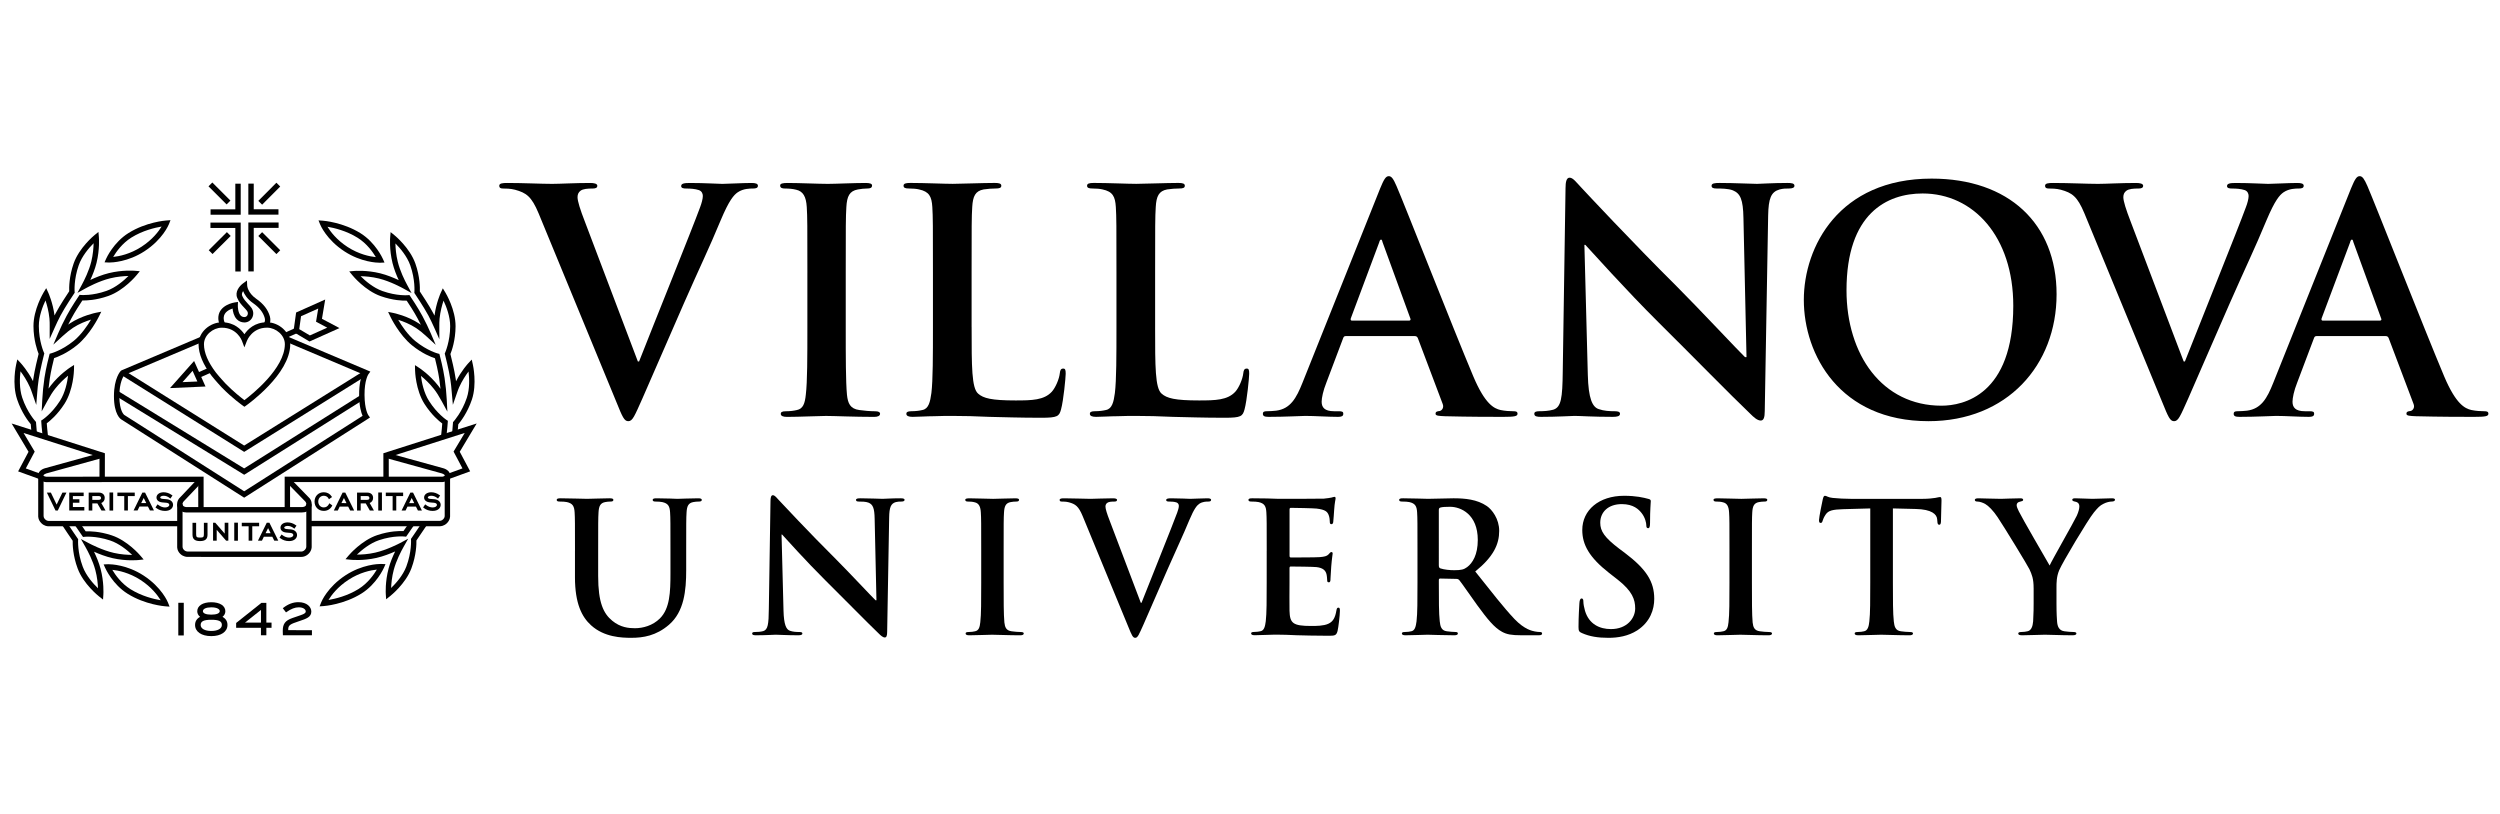 <?xml version="1.0" encoding="iso-8859-1"?>
<svg version="1.2" baseProfile="tiny" class="logocolor vu" xmlns="http://www.w3.org/2000/svg" xmlns:xlink="http://www.w3.org/1999/xlink" viewBox="0 0 215 70" xml:space="preserve">
<g>
	<path class="primarycolor" d="M46.317,18.341c-0.613-1.464-1.063-1.756-2.024-2.023c-0.398-0.105-0.824-0.105-1.038-0.105
		c-0.239,0-0.319-0.079-0.319-0.238c0-0.214,0.293-0.24,0.692-0.24c1.411,0,2.927,0.078,3.857,0.078
		c0.668,0,1.942-0.078,3.273-0.078c0.319,0,0.611,0.053,0.611,0.24c0,0.184-0.159,0.238-0.398,0.238
		c-0.425,0-0.824,0.028-1.039,0.186c-0.184,0.135-0.264,0.319-0.264,0.558c0,0.346,0.239,1.092,0.611,2.05l4.577,12.08h0.105
		c1.146-2.928,4.604-11.494,5.243-13.251c0.134-0.347,0.24-0.745,0.24-0.984c0-0.211-0.105-0.425-0.348-0.506
		c-0.318-0.104-0.717-0.132-1.064-0.132c-0.24,0-0.451-0.026-0.451-0.211c0-0.214,0.239-0.267,0.744-0.267
		c1.33,0,2.448,0.078,2.795,0.078c0.451,0,1.703-0.078,2.501-0.078c0.345,0,0.56,0.053,0.56,0.24c0,0.184-0.162,0.238-0.426,0.238
		c-0.267,0-0.826,0-1.305,0.32c-0.346,0.237-0.747,0.69-1.464,2.395c-1.036,2.5-1.756,3.938-3.193,7.21
		c-1.7,3.883-2.952,6.784-3.539,8.116c-0.69,1.542-0.849,1.968-1.223,1.968c-0.346,0-0.505-0.371-1.01-1.622L46.317,18.341z"/>
	<path class="primarycolor" d="M69.435,23.451c0-4.043,0-4.791-0.053-5.642c-0.054-0.906-0.32-1.357-0.905-1.491
		c-0.293-0.078-0.639-0.105-0.958-0.105c-0.267,0-0.426-0.054-0.426-0.264c0-0.161,0.213-0.214,0.639-0.214
		c1.011,0,2.688,0.078,3.459,0.078c0.664,0,2.234-0.078,3.247-0.078c0.344,0,0.559,0.053,0.559,0.214
		c0,0.21-0.158,0.264-0.427,0.264c-0.265,0-0.479,0.028-0.796,0.08c-0.72,0.133-0.934,0.585-0.987,1.517
		c-0.053,0.851-0.053,1.599-0.053,5.642v4.683c0,2.58,0,4.68,0.106,5.825c0.079,0.719,0.267,1.198,1.064,1.303
		c0.373,0.057,0.958,0.105,1.36,0.105c0.291,0,0.422,0.083,0.422,0.216c0,0.186-0.211,0.268-0.505,0.268
		c-1.756,0-3.431-0.082-4.15-0.082c-0.611,0-2.288,0.082-3.353,0.082c-0.345,0-0.532-0.082-0.532-0.268
		c0-0.132,0.106-0.216,0.427-0.216c0.397,0,0.717-0.048,0.957-0.105c0.532-0.105,0.692-0.558,0.771-1.329
		c0.133-1.119,0.133-3.22,0.133-5.799V23.451z"/>
	<path class="primarycolor" d="M83.56,28.133c0,3.404,0,5.241,0.56,5.72c0.45,0.399,1.144,0.585,3.22,0.585
		c1.408,0,2.447-0.026,3.111-0.744c0.318-0.348,0.641-1.094,0.693-1.599c0.026-0.239,0.081-0.398,0.292-0.398
		c0.185,0,0.213,0.132,0.213,0.453c0,0.292-0.186,2.289-0.4,3.06c-0.158,0.585-0.293,0.718-1.677,0.718
		c-1.914,0-3.298-0.053-4.496-0.078c-1.197-0.055-2.154-0.082-3.246-0.082c-0.292,0-0.877,0-1.515,0.027
		c-0.614,0-1.306,0.055-1.835,0.055c-0.347,0-0.535-0.082-0.535-0.268c0-0.132,0.108-0.216,0.425-0.216
		c0.402,0,0.72-0.048,0.959-0.105c0.532-0.105,0.665-0.69,0.771-1.462c0.133-1.116,0.133-3.219,0.133-5.666v-4.683
		c0-4.043,0-4.791-0.053-5.642c-0.054-0.906-0.268-1.331-1.144-1.517c-0.21-0.052-0.534-0.08-0.878-0.08
		c-0.293,0-0.453-0.054-0.453-0.238c0-0.187,0.186-0.24,0.585-0.24c1.251,0,2.927,0.078,3.646,0.078
		c0.636,0,2.581-0.078,3.616-0.078c0.375,0,0.561,0.053,0.561,0.24c0,0.184-0.161,0.238-0.478,0.238c-0.294,0-0.72,0.028-1.039,0.08
		c-0.719,0.133-0.931,0.585-0.984,1.517c-0.054,0.851-0.054,1.599-0.054,5.642V28.133z"/>
	<path class="primarycolor" d="M99.34,28.133c0,3.404,0,5.241,0.558,5.72c0.451,0.399,1.145,0.585,3.22,0.585
		c1.412,0,2.449-0.026,3.113-0.744c0.32-0.348,0.638-1.094,0.692-1.599c0.027-0.239,0.082-0.398,0.296-0.398
		c0.182,0,0.211,0.132,0.211,0.453c0,0.292-0.187,2.289-0.4,3.06c-0.161,0.585-0.291,0.718-1.679,0.718
		c-1.914,0-3.298-0.053-4.495-0.078c-1.196-0.055-2.156-0.082-3.244-0.082c-0.293,0-0.877,0-1.518,0.027
		c-0.613,0-1.304,0.055-1.836,0.055c-0.347,0-0.531-0.082-0.531-0.268c0-0.132,0.104-0.216,0.424-0.216
		c0.4,0,0.718-0.048,0.96-0.105c0.53-0.105,0.665-0.69,0.769-1.462c0.135-1.116,0.135-3.219,0.135-5.666v-4.683
		c0-4.043,0-4.791-0.053-5.642c-0.055-0.906-0.267-1.331-1.146-1.517c-0.212-0.052-0.531-0.08-0.877-0.08
		c-0.291,0-0.451-0.054-0.451-0.238c0-0.187,0.184-0.24,0.585-0.24c1.25,0,2.926,0.078,3.644,0.078c0.639,0,2.58-0.078,3.618-0.078
		c0.374,0,0.56,0.053,0.56,0.24c0,0.184-0.157,0.238-0.478,0.238c-0.295,0-0.719,0.028-1.04,0.08
		c-0.716,0.133-0.93,0.585-0.982,1.517c-0.054,0.851-0.054,1.599-0.054,5.642V28.133z"/>
	<path class="primarycolor" d="M115.739,28.903c-0.135,0-0.188,0.054-0.241,0.213l-1.436,3.805c-0.268,0.667-0.4,1.305-0.4,1.626
		c0,0.476,0.239,0.819,1.068,0.819h0.396c0.319,0,0.398,0.054,0.398,0.216c0,0.213-0.16,0.268-0.452,0.268
		c-0.852,0-1.996-0.082-2.819-0.082c-0.292,0-1.758,0.082-3.14,0.082c-0.346,0-0.507-0.055-0.507-0.268
		c0-0.162,0.106-0.216,0.319-0.216c0.24,0,0.612-0.022,0.826-0.048c1.224-0.163,1.729-1.066,2.261-2.398l6.678-16.708
		c0.319-0.771,0.479-1.063,0.745-1.063c0.24,0,0.4,0.239,0.665,0.852c0.641,1.461,4.896,12.319,6.601,16.362
		c1.01,2.395,1.782,2.767,2.341,2.898c0.397,0.083,0.799,0.105,1.117,0.105c0.213,0,0.347,0.032,0.347,0.216
		c0,0.213-0.239,0.268-1.225,0.268c-0.958,0-2.9,0-5.028-0.055c-0.479-0.027-0.798-0.027-0.798-0.213
		c0-0.162,0.106-0.216,0.374-0.238c0.184-0.055,0.37-0.294,0.238-0.614l-2.129-5.641c-0.054-0.132-0.134-0.186-0.269-0.186H115.739z
		 M121.168,27.574c0.132,0,0.157-0.082,0.132-0.16l-2.396-6.572c-0.027-0.108-0.054-0.239-0.132-0.239
		c-0.082,0-0.134,0.131-0.16,0.239l-2.447,6.546c-0.028,0.104,0,0.186,0.105,0.186H121.168z"/>
	<path class="primarycolor" d="M136.552,32.23c0.052,2.076,0.398,2.768,0.931,2.951c0.452,0.163,0.96,0.185,1.385,0.185
		c0.291,0,0.453,0.054,0.453,0.216c0,0.213-0.24,0.268-0.614,0.268c-1.729,0-2.793-0.082-3.298-0.082
		c-0.239,0-1.491,0.082-2.874,0.082c-0.347,0-0.585-0.029-0.585-0.268c0-0.162,0.159-0.216,0.425-0.216
		c0.348,0,0.826-0.022,1.201-0.131c0.688-0.212,0.794-0.983,0.821-3.298l0.239-15.752c0-0.531,0.08-0.904,0.346-0.904
		c0.293,0,0.532,0.345,0.985,0.823c0.322,0.347,4.363,4.684,8.247,8.541c1.813,1.812,5.402,5.643,5.856,6.068h0.13l-0.263-11.949
		c-0.028-1.621-0.268-2.125-0.907-2.393c-0.398-0.159-1.036-0.159-1.411-0.159c-0.315,0-0.424-0.079-0.424-0.238
		c0-0.214,0.292-0.24,0.691-0.24c1.384,0,2.661,0.078,3.22,0.078c0.293,0,1.304-0.078,2.608-0.078c0.345,0,0.609,0.025,0.609,0.24
		c0,0.16-0.157,0.238-0.478,0.238c-0.265,0-0.479,0-0.798,0.08c-0.743,0.212-0.957,0.772-0.986,2.259l-0.292,16.793
		c0,0.583-0.105,0.823-0.346,0.823c-0.29,0-0.611-0.292-0.902-0.585c-1.679-1.596-5.084-5.083-7.853-7.823
		c-2.896-2.875-5.852-6.198-6.331-6.703h-0.079L136.552,32.23z"/>
	<path class="primarycolor" d="M155.129,25.791c0-4.551,3.005-10.431,10.99-10.431c6.622,0,10.747,3.858,10.747,9.952
		s-4.258,10.909-11.015,10.909C158.215,36.221,155.129,30.5,155.129,25.791z M173.142,26.297c0-5.959-3.434-9.658-7.796-9.658
		c-3.061,0-6.546,1.702-6.546,8.328c0,5.533,3.061,9.923,8.168,9.923C168.831,34.89,173.142,33.986,173.142,26.297z"/>
	<path class="primarycolor" d="M179.256,18.341c-0.611-1.464-1.063-1.756-2.022-2.023c-0.399-0.105-0.826-0.105-1.039-0.105
		c-0.24,0-0.319-0.079-0.319-0.238c0-0.214,0.293-0.24,0.693-0.24c1.412,0,2.927,0.078,3.859,0.078c0.665,0,1.943-0.078,3.273-0.078
		c0.319,0,0.61,0.053,0.61,0.24c0,0.184-0.158,0.238-0.398,0.238c-0.426,0-0.825,0.028-1.037,0.186
		c-0.188,0.135-0.269,0.319-0.269,0.558c0,0.346,0.241,1.092,0.611,2.05l4.58,12.08h0.104c1.147-2.928,4.603-11.494,5.24-13.251
		c0.137-0.347,0.24-0.745,0.24-0.984c0-0.211-0.104-0.425-0.344-0.506c-0.32-0.104-0.717-0.132-1.065-0.132
		c-0.239,0-0.449-0.026-0.449-0.211c0-0.214,0.237-0.267,0.743-0.267c1.331,0,2.446,0.078,2.792,0.078
		c0.455,0,1.704-0.078,2.5-0.078c0.348,0,0.56,0.053,0.56,0.24c0,0.184-0.156,0.238-0.425,0.238c-0.268,0-0.825,0-1.302,0.32
		c-0.347,0.237-0.744,0.69-1.466,2.395c-1.035,2.5-1.753,3.938-3.192,7.21c-1.704,3.883-2.952,6.784-3.54,8.116
		c-0.692,1.542-0.852,1.968-1.223,1.968c-0.349,0-0.503-0.371-1.011-1.622L179.256,18.341z"/>
	<path class="primarycolor" d="M199.23,28.903c-0.135,0-0.188,0.054-0.242,0.213l-1.436,3.805c-0.267,0.667-0.396,1.305-0.396,1.626
		c0,0.476,0.238,0.819,1.061,0.819h0.4c0.318,0,0.4,0.054,0.4,0.216c0,0.213-0.163,0.268-0.452,0.268
		c-0.852,0-1.999-0.082-2.821-0.082c-0.296,0-1.757,0.082-3.139,0.082c-0.348,0-0.51-0.055-0.51-0.268
		c0-0.162,0.108-0.216,0.321-0.216c0.241,0,0.613-0.022,0.826-0.048c1.224-0.163,1.729-1.066,2.259-2.398l6.683-16.708
		c0.321-0.771,0.48-1.063,0.747-1.063c0.238,0,0.397,0.239,0.666,0.852c0.636,1.461,4.896,12.319,6.599,16.362
		c1.012,2.395,1.782,2.767,2.34,2.898c0.403,0.083,0.8,0.105,1.117,0.105c0.212,0,0.347,0.032,0.347,0.216
		c0,0.213-0.24,0.268-1.223,0.268c-0.957,0-2.902,0-5.029-0.055c-0.479-0.027-0.798-0.027-0.798-0.213
		c0-0.162,0.106-0.216,0.369-0.238c0.188-0.055,0.376-0.294,0.242-0.614l-2.132-5.641c-0.05-0.132-0.129-0.186-0.263-0.186H199.23z
		 M204.661,27.574c0.129,0,0.161-0.082,0.129-0.16l-2.393-6.572c-0.026-0.108-0.054-0.239-0.133-0.239
		c-0.08,0-0.133,0.131-0.155,0.239l-2.454,6.546c-0.028,0.104,0,0.186,0.105,0.186H204.661z"/>
	<path class="primarycolor" d="M49.449,47.373c0-2.37,0-2.807-0.031-3.305c-0.032-0.528-0.158-0.775-0.67-0.89
		c-0.124-0.03-0.39-0.044-0.608-0.044c-0.172,0-0.264-0.032-0.264-0.143c0-0.107,0.108-0.138,0.344-0.138
		c0.822,0,1.806,0.046,2.271,0.046c0.377,0,1.355-0.046,1.917-0.046c0.234,0,0.343,0.03,0.343,0.138c0,0.11-0.094,0.143-0.25,0.143
		c-0.172,0-0.265,0.014-0.452,0.044c-0.419,0.08-0.546,0.344-0.576,0.89c-0.031,0.498-0.031,0.935-0.031,3.305v2.18
		c0,2.261,0.452,3.211,1.214,3.833c0.701,0.577,1.418,0.641,1.949,0.641c0.684,0,1.526-0.222,2.148-0.843
		c0.857-0.856,0.906-2.261,0.906-3.864v-1.946c0-2.37,0-2.807-0.032-3.305c-0.032-0.528-0.157-0.775-0.671-0.89
		c-0.124-0.03-0.389-0.044-0.562-0.044c-0.171,0-0.264-0.032-0.264-0.143c0-0.107,0.11-0.138,0.328-0.138
		c0.794,0,1.775,0.046,1.792,0.046c0.185,0,1.167-0.046,1.776-0.046c0.216,0,0.328,0.03,0.328,0.138c0,0.11-0.095,0.143-0.281,0.143
		c-0.172,0-0.267,0.014-0.453,0.044c-0.421,0.08-0.546,0.344-0.576,0.89c-0.032,0.498-0.032,0.935-0.032,3.305v1.665
		c0,1.731-0.172,3.569-1.48,4.69c-1.104,0.951-2.228,1.123-3.241,1.123c-0.825,0-2.321-0.046-3.458-1.076
		c-0.793-0.716-1.386-1.872-1.386-4.13V47.373z"/>
	<path class="primarycolor" d="M67.382,52.513c0.031,1.216,0.234,1.619,0.545,1.731c0.266,0.095,0.561,0.108,0.811,0.108
		c0.171,0,0.266,0.03,0.266,0.125c0,0.126-0.142,0.157-0.361,0.157c-1.013,0-1.634-0.049-1.931-0.049
		c-0.141,0-0.871,0.049-1.684,0.049c-0.203,0-0.342-0.017-0.342-0.157c0-0.095,0.093-0.125,0.248-0.125
		c0.205,0,0.485-0.014,0.705-0.077c0.403-0.125,0.468-0.578,0.481-1.933l0.142-9.224c0-0.313,0.046-0.53,0.202-0.53
		c0.171,0,0.313,0.202,0.575,0.482c0.188,0.202,2.557,2.742,4.831,5.001c1.061,1.06,3.163,3.305,3.427,3.554h0.078l-0.155-6.997
		c-0.015-0.95-0.156-1.245-0.53-1.401c-0.233-0.093-0.608-0.093-0.825-0.093c-0.187,0-0.248-0.049-0.248-0.143
		c0-0.124,0.17-0.138,0.404-0.138c0.809,0,1.556,0.046,1.884,0.046c0.172,0,0.764-0.046,1.529-0.046c0.2,0,0.358,0.014,0.358,0.138
		c0,0.094-0.093,0.143-0.281,0.143c-0.156,0-0.281,0-0.467,0.044c-0.435,0.126-0.561,0.452-0.576,1.328l-0.172,9.832
		c0,0.341-0.063,0.484-0.202,0.484c-0.172,0-0.359-0.173-0.53-0.346c-0.982-0.936-2.975-2.978-4.598-4.582
		c-1.695-1.682-3.428-3.628-3.708-3.927h-0.045L67.382,52.513z"/>
	<path class="primarycolor" d="M84.384,47.373c0-2.37,0-2.807-0.033-3.305c-0.029-0.528-0.186-0.795-0.529-0.87
		c-0.171-0.05-0.375-0.063-0.562-0.063c-0.155,0-0.249-0.032-0.249-0.155c0-0.095,0.125-0.125,0.375-0.125
		c0.59,0,1.574,0.046,2.025,0.046c0.39,0,1.308-0.046,1.899-0.046c0.204,0,0.329,0.03,0.329,0.125c0,0.123-0.095,0.155-0.251,0.155
		c-0.154,0-0.279,0.014-0.468,0.044c-0.419,0.08-0.544,0.344-0.575,0.89c-0.032,0.498-0.032,0.935-0.032,3.305v2.74
		c0,1.513,0,2.744,0.063,3.413c0.047,0.42,0.155,0.703,0.623,0.764c0.219,0.032,0.563,0.063,0.793,0.063
		c0.173,0,0.252,0.047,0.252,0.125c0,0.108-0.125,0.157-0.296,0.157c-1.029,0-2.011-0.049-2.43-0.049
		c-0.358,0-1.342,0.049-1.964,0.049c-0.203,0-0.312-0.049-0.312-0.157c0-0.078,0.063-0.125,0.25-0.125
		c0.233,0,0.42-0.03,0.561-0.063c0.312-0.061,0.405-0.327,0.452-0.779c0.079-0.653,0.079-1.885,0.079-3.397V47.373z"/>
	<path class="primarycolor" d="M93.107,44.381c-0.358-0.858-0.623-1.029-1.184-1.183c-0.234-0.063-0.483-0.063-0.607-0.063
		c-0.139,0-0.187-0.049-0.187-0.143c0-0.124,0.172-0.138,0.404-0.138c0.827,0,1.715,0.046,2.26,0.046
		c0.39,0,1.136-0.046,1.916-0.046c0.188,0,0.357,0.03,0.357,0.138c0,0.11-0.092,0.143-0.233,0.143c-0.249,0-0.482,0.014-0.608,0.11
		c-0.108,0.077-0.155,0.186-0.155,0.325c0,0.202,0.14,0.638,0.358,1.198l2.682,7.075h0.06c0.671-1.713,2.697-6.73,3.071-7.763
		c0.076-0.201,0.139-0.432,0.139-0.574c0-0.123-0.063-0.248-0.202-0.296c-0.187-0.063-0.421-0.076-0.624-0.076
		c-0.14,0-0.264-0.016-0.264-0.123c0-0.127,0.14-0.157,0.435-0.157c0.778,0,1.434,0.046,1.635,0.046
		c0.266,0,0.996-0.046,1.466-0.046c0.203,0,0.327,0.03,0.327,0.138c0,0.11-0.096,0.143-0.25,0.143c-0.156,0-0.482,0-0.762,0.188
		c-0.203,0.14-0.437,0.402-0.858,1.4c-0.607,1.467-1.027,2.307-1.868,4.226c-0.996,2.271-1.73,3.971-2.071,4.749
		c-0.407,0.906-0.5,1.154-0.718,1.154c-0.202,0-0.296-0.217-0.594-0.952L93.107,44.381z"/>
	<path class="primarycolor" d="M108.938,47.373c0-2.37,0-2.807-0.031-3.305c-0.029-0.528-0.154-0.775-0.672-0.89
		c-0.122-0.03-0.387-0.044-0.605-0.044c-0.17,0-0.265-0.032-0.265-0.143c0-0.107,0.11-0.138,0.342-0.138
		c0.423,0,0.874,0.014,1.264,0.014c0.406,0.017,0.763,0.032,0.982,0.032c0.497,0,3.599,0,3.896-0.016
		c0.293-0.03,0.542-0.063,0.668-0.094c0.076-0.014,0.171-0.061,0.249-0.061s0.094,0.061,0.094,0.138
		c0,0.111-0.078,0.298-0.124,1.012c-0.017,0.158-0.048,0.843-0.079,1.029c-0.015,0.077-0.047,0.175-0.156,0.175
		s-0.14-0.081-0.14-0.222c0-0.11-0.017-0.374-0.094-0.56c-0.11-0.282-0.265-0.47-1.043-0.562c-0.266-0.031-1.9-0.063-2.213-0.063
		c-0.078,0-0.11,0.046-0.11,0.154v3.943c0,0.107,0.017,0.171,0.11,0.171c0.342,0,2.135,0,2.494-0.029
		c0.374-0.034,0.606-0.079,0.746-0.233c0.109-0.126,0.171-0.204,0.249-0.204c0.062,0,0.109,0.035,0.109,0.125
		c0,0.093-0.062,0.342-0.124,1.138c-0.017,0.311-0.063,0.936-0.063,1.041c0,0.127,0,0.299-0.141,0.299
		c-0.108,0-0.14-0.062-0.14-0.14c-0.014-0.159-0.014-0.358-0.062-0.562c-0.078-0.311-0.295-0.544-0.873-0.608
		c-0.294-0.03-1.839-0.049-2.213-0.049c-0.077,0-0.094,0.065-0.094,0.159v1.229c0,0.531-0.015,1.965,0,2.417
		c0.032,1.073,0.28,1.308,1.872,1.308c0.405,0,1.059,0,1.463-0.188c0.406-0.184,0.593-0.513,0.7-1.151
		c0.032-0.171,0.063-0.235,0.172-0.235c0.126,0,0.126,0.126,0.126,0.283c0,0.356-0.126,1.417-0.202,1.729
		c-0.11,0.404-0.25,0.404-0.843,0.404c-1.167,0-2.024-0.029-2.697-0.045c-0.669-0.031-1.15-0.049-1.618-0.049
		c-0.171,0-0.516,0-0.889,0.018c-0.356,0-0.764,0.031-1.074,0.031c-0.204,0-0.312-0.049-0.312-0.157
		c0-0.078,0.064-0.125,0.249-0.125c0.234,0,0.418-0.03,0.561-0.063c0.312-0.061,0.39-0.408,0.449-0.856
		c0.08-0.654,0.08-1.887,0.08-3.32V47.373z"/>
	<path class="primarycolor" d="M121.903,47.373c0-2.37,0-2.807-0.031-3.305c-0.03-0.528-0.157-0.775-0.673-0.89
		c-0.123-0.03-0.387-0.044-0.605-0.044c-0.173,0-0.267-0.032-0.267-0.143c0-0.107,0.11-0.138,0.345-0.138
		c0.825,0,1.809,0.046,2.135,0.046c0.528,0,1.712-0.046,2.195-0.046c0.982,0,2.025,0.092,2.868,0.668
		c0.435,0.297,1.061,1.092,1.061,2.136c0,1.15-0.484,2.213-2.06,3.491c1.388,1.743,2.464,3.131,3.382,4.096
		c0.872,0.905,1.512,1.011,1.744,1.061c0.173,0.033,0.313,0.047,0.439,0.047c0.124,0,0.185,0.047,0.185,0.125
		c0,0.126-0.109,0.157-0.294,0.157h-1.48c-0.874,0-1.266-0.079-1.667-0.296c-0.671-0.36-1.264-1.094-2.139-2.292
		c-0.622-0.857-1.338-1.916-1.54-2.151c-0.078-0.093-0.172-0.111-0.28-0.111l-1.357-0.029c-0.077,0-0.124,0.029-0.124,0.127v0.216
		c0,1.449,0,2.682,0.078,3.336c0.046,0.448,0.141,0.796,0.606,0.856c0.235,0.032,0.578,0.063,0.765,0.063
		c0.127,0,0.188,0.047,0.188,0.125c0,0.108-0.11,0.157-0.313,0.157c-0.902,0-2.057-0.049-2.291-0.049
		c-0.293,0-1.276,0.049-1.902,0.049c-0.199,0-0.31-0.049-0.31-0.157c0-0.078,0.063-0.125,0.251-0.125c0.231,0,0.418-0.03,0.56-0.063
		c0.313-0.061,0.389-0.408,0.45-0.856c0.081-0.654,0.081-1.887,0.081-3.32V47.373z M123.739,48.602c0,0.172,0.032,0.236,0.141,0.282
		c0.328,0.107,0.797,0.154,1.185,0.154c0.623,0,0.828-0.063,1.108-0.265c0.464-0.345,0.917-1.059,0.917-2.337
		c0-2.212-1.465-2.852-2.383-2.852c-0.39,0-0.671,0.016-0.827,0.064c-0.108,0.029-0.141,0.092-0.141,0.218V48.602z"/>
	<path class="primarycolor" d="M136.046,54.444c-0.249-0.105-0.294-0.188-0.294-0.528c0-0.856,0.061-1.792,0.076-2.041
		c0.014-0.23,0.063-0.406,0.187-0.406c0.139,0,0.155,0.142,0.155,0.266c0,0.203,0.064,0.528,0.14,0.796
		c0.345,1.151,1.263,1.571,2.23,1.571c1.398,0,2.086-0.949,2.086-1.774c0-0.764-0.234-1.483-1.525-2.494l-0.718-0.56
		c-1.713-1.342-2.307-2.432-2.307-3.692c0-1.714,1.436-2.944,3.601-2.944c1.013,0,1.667,0.154,2.071,0.264
		c0.139,0.031,0.22,0.079,0.22,0.186c0,0.207-0.064,0.655-0.064,1.871c0,0.343-0.046,0.467-0.17,0.467
		c-0.112,0-0.154-0.091-0.154-0.279c0-0.142-0.08-0.624-0.407-1.03c-0.234-0.295-0.687-0.763-1.697-0.763
		c-1.152,0-1.854,0.669-1.854,1.605c0,0.717,0.355,1.262,1.649,2.244l0.437,0.325c1.887,1.422,2.557,2.495,2.557,3.974
		c0,0.906-0.342,1.981-1.466,2.714c-0.778,0.495-1.651,0.638-2.476,0.638C137.417,54.852,136.715,54.741,136.046,54.444z"/>
	<path class="primarycolor" d="M148.734,47.373c0-2.37,0-2.807-0.033-3.305c-0.03-0.528-0.185-0.795-0.528-0.87
		c-0.172-0.05-0.374-0.063-0.562-0.063c-0.154,0-0.251-0.032-0.251-0.155c0-0.095,0.126-0.125,0.375-0.125
		c0.593,0,1.573,0.046,2.024,0.046c0.39,0,1.308-0.046,1.902-0.046c0.202,0,0.327,0.03,0.327,0.125c0,0.123-0.093,0.155-0.248,0.155
		s-0.282,0.014-0.471,0.044c-0.421,0.08-0.544,0.344-0.575,0.89c-0.029,0.498-0.029,0.935-0.029,3.305v2.74
		c0,1.513,0,2.744,0.061,3.413c0.045,0.42,0.157,0.703,0.623,0.764c0.219,0.032,0.561,0.063,0.797,0.063
		c0.169,0,0.248,0.047,0.248,0.125c0,0.108-0.125,0.157-0.297,0.157c-1.03,0-2.01-0.049-2.432-0.049
		c-0.357,0-1.338,0.049-1.961,0.049c-0.203,0-0.313-0.049-0.313-0.157c0-0.078,0.064-0.125,0.249-0.125
		c0.232,0,0.419-0.03,0.561-0.063c0.314-0.061,0.404-0.327,0.451-0.779c0.081-0.653,0.081-1.885,0.081-3.397V47.373z"/>
	<path class="primarycolor" d="M160.846,43.725l-2.322,0.064c-0.904,0.03-1.276,0.109-1.51,0.451c-0.158,0.234-0.234,0.421-0.268,0.544
		c-0.03,0.125-0.077,0.188-0.17,0.188c-0.108,0-0.141-0.077-0.141-0.25c0-0.248,0.297-1.668,0.326-1.791
		c0.048-0.201,0.094-0.295,0.188-0.295c0.123,0,0.283,0.154,0.669,0.185c0.454,0.047,1.046,0.079,1.559,0.079h6.172
		c0.497,0,0.842-0.046,1.076-0.079c0.233-0.044,0.359-0.077,0.421-0.077c0.107,0,0.124,0.095,0.124,0.327
		c0,0.328-0.047,1.403-0.047,1.81c-0.015,0.155-0.048,0.248-0.139,0.248c-0.126,0-0.158-0.079-0.172-0.311l-0.016-0.174
		c-0.033-0.404-0.454-0.843-1.84-0.872l-1.966-0.048v6.389c0,1.434,0,2.666,0.079,3.335c0.048,0.434,0.139,0.781,0.604,0.842
		c0.222,0.032,0.564,0.063,0.798,0.063c0.172,0,0.25,0.047,0.25,0.125c0,0.108-0.124,0.157-0.295,0.157
		c-1.028,0-2.011-0.049-2.447-0.049c-0.359,0-1.342,0.049-1.964,0.049c-0.203,0-0.313-0.049-0.313-0.157
		c0-0.078,0.063-0.125,0.251-0.125c0.232,0,0.417-0.03,0.56-0.063c0.312-0.061,0.406-0.408,0.452-0.856
		c0.078-0.654,0.078-1.887,0.078-3.32V43.725z"/>
	<path class="primarycolor" d="M174.892,50.596c0-0.841-0.153-1.184-0.358-1.635c-0.106-0.25-2.195-3.676-2.741-4.486
		c-0.388-0.576-0.775-0.968-1.074-1.14c-0.199-0.107-0.465-0.2-0.652-0.2c-0.124,0-0.233-0.032-0.233-0.143
		c0-0.092,0.109-0.138,0.295-0.138c0.28,0,1.447,0.046,1.963,0.046c0.328,0,0.966-0.046,1.667-0.046
		c0.158,0,0.234,0.046,0.234,0.138c0,0.094-0.109,0.11-0.344,0.174c-0.14,0.032-0.216,0.156-0.216,0.279
		c0,0.125,0.076,0.31,0.186,0.53c0.216,0.466,2.396,4.223,2.65,4.66c0.154-0.378,2.118-3.804,2.336-4.285
		c0.155-0.344,0.219-0.609,0.219-0.811c0-0.156-0.063-0.329-0.331-0.392c-0.14-0.029-0.279-0.063-0.279-0.156
		c0-0.107,0.08-0.138,0.266-0.138c0.513,0,1.015,0.046,1.465,0.046c0.341,0,1.371-0.046,1.665-0.046c0.175,0,0.281,0.03,0.281,0.125
		c0,0.106-0.124,0.155-0.295,0.155c-0.155,0-0.451,0.063-0.687,0.188c-0.325,0.153-0.497,0.341-0.841,0.759
		c-0.512,0.627-2.695,4.286-2.976,4.957c-0.234,0.563-0.234,1.045-0.234,1.558v1.279c0,0.249,0,0.904,0.049,1.559
		c0.029,0.448,0.172,0.796,0.637,0.856c0.221,0.032,0.562,0.063,0.78,0.063c0.169,0,0.248,0.047,0.248,0.125
		c0,0.108-0.124,0.157-0.323,0.157c-0.984,0-1.966-0.049-2.388-0.049c-0.387,0-1.369,0.049-1.944,0.049
		c-0.22,0-0.346-0.031-0.346-0.157c0-0.078,0.078-0.125,0.251-0.125c0.219,0,0.402-0.03,0.544-0.063
		c0.313-0.061,0.45-0.408,0.484-0.856c0.043-0.654,0.043-1.31,0.043-1.559V50.596z"/>
	<g>
		<rect x="15.334" y="51.839" class="primarycolor" width="0.47" height="2.81"/>
		<path class="primarycolor" d="M19.135,53.049c0.161-0.13,0.245-0.296,0.245-0.482c0-0.471-0.475-0.775-1.208-0.775
			c-0.734,0-1.208,0.305-1.208,0.775c0,0.187,0.083,0.353,0.243,0.482c-0.286,0.155-0.431,0.392-0.431,0.698
			c0,0.582,0.548,0.959,1.396,0.959c0.844,0,1.39-0.379,1.39-0.962C19.562,53.438,19.422,53.208,19.135,53.049z M18.172,53.3
			c0.654,0,0.909,0.127,0.909,0.447c0,0.315-0.357,0.516-0.909,0.516c-0.555,0-0.915-0.2-0.915-0.516
			C17.257,53.43,17.522,53.3,18.172,53.3z M18.172,52.859c-0.453,0-0.723-0.111-0.723-0.297c0-0.202,0.284-0.332,0.723-0.332
			c0.5,0,0.726,0.165,0.726,0.321C18.898,52.746,18.634,52.859,18.172,52.859z"/>
		<path class="primarycolor" d="M22.907,51.849h-0.428l-2.17,1.726v0.414h2.133v0.645h0.465v-0.645h0.446v-0.444h-0.446V51.849z
			 M21.07,53.544l1.373-1.09v1.09H21.07z"/>
		<path class="primarycolor" d="M24.791,54.194c-0.002-0.026-0.004-0.053-0.004-0.076c0-0.363,0.218-0.455,0.85-0.668l0.126-0.043
			c0.586-0.197,1.01-0.338,1.01-0.813c0-0.402-0.383-0.808-1.113-0.808c-0.445,0-0.87,0.157-1.294,0.484l-0.047,0.035l0.277,0.361
			l0.047-0.032c0.393-0.277,0.726-0.405,1.049-0.405c0.395,0,0.602,0.18,0.602,0.357c0,0.17-0.227,0.253-0.743,0.425
			c-0.122,0.042-0.259,0.087-0.409,0.14c-0.609,0.215-0.824,0.499-0.824,1.091c0,0.019,0.001,0.063,0.002,0.126l0.009,0.264h2.497
			v-0.438H24.791z"/>
	</g>
	<g>
		<polygon class="primarycolor" points="4.871,43.395 4.375,42.363 4.031,42.363 4.773,43.903 4.97,43.903 5.714,42.363 5.368,42.363 		
			"/>
		<polygon class="primarycolor" points="6.268,43.235 6.828,43.235 6.828,42.935 6.268,42.935 6.268,42.663 7.195,42.663 7.195,42.363 
			5.955,42.363 5.955,43.903 7.252,43.903 7.252,43.604 6.268,43.604 		"/>
		<path class="primarycolor" d="M9.006,42.823c0-0.283-0.194-0.46-0.508-0.46H7.627v1.54h0.312v-0.612h0.433l0.352,0.612h0.352L8.71,43.26
			C8.891,43.191,9.006,43.025,9.006,42.823z M7.939,42.663h0.557c0.127,0,0.19,0.056,0.19,0.164c0,0.073-0.022,0.159-0.198,0.159
			h-0.55V42.663z"/>
		<rect x="9.416" y="42.354" class="primarycolor" width="0.316" height="1.554"/>
		<polygon class="primarycolor" points="11.588,42.363 10.096,42.363 10.096,42.663 10.686,42.663 10.686,43.903 10.999,43.903 
			10.999,42.663 11.588,42.663 		"/>
		<path class="primarycolor" d="M14.36,42.935c-0.074-0.007-0.143-0.013-0.207-0.017c-0.149-0.007-0.266-0.015-0.333-0.066
			c-0.034-0.026-0.042-0.048-0.042-0.071c0-0.07,0.11-0.146,0.294-0.146c0.187,0,0.362,0.066,0.522,0.195l0.058,0.048l0.183-0.264
			l-0.055-0.039c-0.216-0.159-0.462-0.241-0.712-0.241c-0.354,0-0.611,0.189-0.611,0.456c0,0.152,0.084,0.274,0.239,0.35
			c0.137,0.063,0.303,0.075,0.495,0.088l0.106,0.008c0.165,0.014,0.263,0.08,0.263,0.179c0,0.132-0.151,0.226-0.368,0.226
			c-0.192,0-0.399-0.078-0.583-0.222l-0.059-0.047l-0.18,0.267l0.052,0.039c0.227,0.176,0.479,0.261,0.773,0.261
			c0.471,0,0.688-0.267,0.688-0.518C14.885,43.162,14.678,42.972,14.36,42.935z"/>
		<path class="primarycolor" d="M12.243,42.361l-0.754,1.538h0.343l0.161-0.335l0.73-0.002l0.17,0.337h0.345l-0.763-1.538H12.243z
			 M12.577,43.263h-0.434l0.216-0.438L12.577,43.263z"/>
	</g>
	<g>
		<path class="primarycolor" d="M17.534,45.935c0,0.252-0.049,0.297-0.333,0.297c-0.283,0-0.333-0.045-0.333-0.297v-0.977h-0.313v1.023
			c0,0.382,0.199,0.552,0.646,0.552c0.448,0,0.646-0.17,0.646-0.552v-1.023h-0.313V45.935z"/>
		<polygon class="primarycolor" points="19.323,45.889 18.515,44.958 18.323,44.958 18.323,46.498 18.636,46.498 18.636,45.565 
			19.446,46.498 19.637,46.498 19.637,44.958 19.323,44.958 		"/>
		<rect x="20.146" y="44.949" class="primarycolor" width="0.315" height="1.553"/>
		<polygon class="primarycolor" points="22.285,44.958 20.793,44.958 20.793,45.26 21.382,45.26 21.382,46.498 21.696,46.498 
			21.696,45.26 22.285,45.26 		"/>
		<path class="primarycolor" d="M25.023,45.529c-0.074-0.007-0.145-0.012-0.208-0.016c-0.148-0.01-0.264-0.015-0.334-0.068
			c-0.033-0.025-0.04-0.046-0.04-0.069c0-0.07,0.112-0.146,0.294-0.146c0.186,0,0.361,0.066,0.521,0.193l0.059,0.047l0.183-0.263
			l-0.055-0.04c-0.216-0.157-0.462-0.241-0.712-0.241c-0.36,0-0.611,0.188-0.611,0.457c0,0.151,0.085,0.277,0.241,0.352
			c0.138,0.062,0.304,0.073,0.496,0.086l0.104,0.008c0.166,0.014,0.263,0.081,0.263,0.181c0,0.132-0.15,0.223-0.367,0.223
			c-0.192,0-0.399-0.077-0.583-0.222l-0.058-0.044l-0.179,0.266l0.05,0.04c0.228,0.176,0.48,0.261,0.773,0.261
			c0.471,0,0.686-0.268,0.686-0.519C25.546,45.756,25.34,45.565,25.023,45.529z"/>
		<path class="primarycolor" d="M22.94,44.957l-0.755,1.539h0.343l0.161-0.336l0.729-0.002l0.169,0.338h0.344l-0.762-1.539H22.94z
			 M23.274,45.856h-0.436l0.217-0.437L23.274,45.856z"/>
	</g>
	<path class="primarycolor" d="M28.288,43.354c-0.101,0.188-0.249,0.284-0.443,0.284c-0.276,0-0.475-0.213-0.475-0.501
		c0-0.291,0.199-0.502,0.475-0.502c0.179,0,0.332,0.086,0.406,0.23l0.037,0.07l0.265-0.187l-0.035-0.058
		c-0.146-0.228-0.392-0.357-0.673-0.357c-0.46,0-0.794,0.337-0.794,0.803s0.333,0.801,0.794,0.801c0.307,0,0.564-0.15,0.706-0.415
		l0.028-0.054l-0.253-0.187L28.288,43.354z"/>
	<path class="primarycolor" d="M32.087,42.823c0-0.283-0.195-0.46-0.508-0.46h-0.873v1.54h0.314v-0.612h0.434l0.35,0.612h0.352
		l-0.365-0.644C31.972,43.191,32.087,43.025,32.087,42.823z M31.021,42.663h0.556c0.126,0,0.19,0.056,0.19,0.164
		c0,0.073-0.022,0.159-0.198,0.159h-0.549V42.663z"/>
	<rect x="32.53" y="42.354" class="primarycolor" width="0.316" height="1.554"/>
	<polygon class="primarycolor" points="34.67,42.363 33.178,42.363 33.178,42.663 33.766,42.663 33.766,43.903 34.079,43.903 
		34.079,42.663 34.67,42.663 	"/>
	<path class="primarycolor" d="M37.375,42.935c-0.075-0.007-0.144-0.013-0.208-0.017c-0.147-0.007-0.264-0.015-0.333-0.066
		c-0.034-0.026-0.042-0.048-0.042-0.071c0-0.069,0.113-0.146,0.294-0.146c0.188,0,0.362,0.066,0.523,0.195l0.058,0.048l0.183-0.264
		l-0.056-0.039c-0.215-0.159-0.462-0.241-0.71-0.241c-0.354,0-0.613,0.189-0.613,0.456c0,0.152,0.085,0.274,0.241,0.35
		c0.137,0.063,0.303,0.075,0.493,0.088l0.106,0.008c0.166,0.014,0.264,0.08,0.264,0.179c0,0.132-0.151,0.226-0.366,0.226
		c-0.193,0-0.401-0.078-0.584-0.222l-0.059-0.047l-0.179,0.267l0.051,0.039c0.226,0.176,0.479,0.261,0.771,0.261
		c0.474,0,0.688-0.267,0.688-0.518C37.899,43.162,37.693,42.972,37.375,42.935z"/>
	<path class="primarycolor" d="M29.463,42.363l-0.754,1.54h0.343l0.162-0.336l0.729-0.001l0.171,0.337h0.343l-0.762-1.54H29.463z
		 M29.797,43.267l-0.435-0.001l0.217-0.438L29.797,43.267z"/>
	<path class="primarycolor" d="M35.291,42.364l-0.754,1.539h0.342l0.162-0.335l0.729-0.001l0.17,0.336h0.344l-0.762-1.539H35.291z
		 M35.624,43.267h-0.436l0.217-0.437L35.624,43.267z"/>
	<path class="primarycolor" d="M20.999,42.801l-10.572-6.732c-0.06-0.036-0.628-0.423-0.628-1.999c0-1.57,0.567-2.152,0.591-2.177
		l0.073-0.048l6.833-2.895l0.181,0.427l-6.783,2.873c-0.091,0.12-0.433,0.647-0.43,1.82c0,1.299,0.412,1.606,0.416,1.609
		l10.32,6.572l10.183-6.488c-0.123-0.274-0.291-0.825-0.298-1.791c-0.006-0.942,0.157-1.507,0.283-1.801l-6.562-2.777l0.181-0.427
		l7.063,2.99l-0.173,0.237c-0.001,0.001-0.337,0.496-0.328,1.774c0.007,1.277,0.324,1.733,0.327,1.738l0.143,0.198l-0.205,0.135
		L20.999,42.801z"/>
	<polygon class="primarycolor" points="20.999,38.862 10.471,32.272 10.717,31.879 20.999,38.318 31.338,31.869 31.583,32.262 	"/>
	<polygon class="primarycolor" points="21.001,40.83 9.935,34.037 10.177,33.642 20.997,40.284 30.984,33.997 31.23,34.389 	"/>
	<path class="primarycolor" d="M23.11,28.047l-0.41-0.216c0.092-0.173,0.111-0.324,0.065-0.488c-0.134-0.479-0.46-0.896-0.998-1.271
		c-0.499-0.348-0.742-0.743-0.86-1.039c-0.082,0.123-0.136,0.271-0.076,0.413c0.121,0.282,0.299,0.472,0.487,0.675
		c0.102,0.108,0.202,0.214,0.289,0.332c0.194,0.252,0.227,0.583,0.085,0.862c-0.133,0.263-0.394,0.421-0.681,0.417
		c-0.259-0.005-0.486-0.103-0.655-0.284c-0.247-0.264-0.329-0.647-0.355-0.915c-0.289,0.095-0.724,0.31-0.761,0.754
		c-0.015,0.173,0.025,0.35,0.124,0.554l-0.416,0.204c-0.136-0.278-0.192-0.539-0.17-0.797c0.086-1.031,1.357-1.231,1.411-1.239
		l0.278-0.041l-0.013,0.281c-0.008,0.166,0.021,0.649,0.24,0.884c0.086,0.089,0.19,0.134,0.325,0.135
		c0.155,0.006,0.234-0.111,0.26-0.162c0.061-0.122,0.047-0.262-0.039-0.374c-0.08-0.105-0.17-0.199-0.259-0.295
		c-0.198-0.212-0.423-0.452-0.575-0.809c-0.229-0.533,0.195-1.034,0.482-1.246l0.35-0.26l0.019,0.437
		c0.001,0.023,0.045,0.623,0.776,1.134c0.629,0.438,1.014,0.937,1.178,1.523C23.289,27.499,23.256,27.77,23.11,28.047z"/>
	<path class="primarycolor" d="M21.02,34.982l-0.133-0.094c-0.038-0.027-0.906-0.639-1.813-1.565c-0.026-0.029-0.537-0.578-0.865-0.99
		c-0.747-0.977-1.127-1.892-1.133-2.719c-0.007-1.095,1.025-1.878,1.956-1.895l0.053-0.002c1.051,0,1.646,0.606,1.935,1.028
		c0.284-0.422,0.876-1.029,1.934-1.029h0.054c0.931,0.019,1.961,0.802,1.953,1.897c-0.016,2.576-3.652,5.167-3.807,5.275
		L21.02,34.982z M19.085,28.182l-0.044,0.001c-0.712,0.011-1.506,0.627-1.5,1.43c0.003,0.724,0.352,1.542,1.034,2.436
		c0.313,0.394,0.83,0.948,0.835,0.953c0.67,0.684,1.334,1.205,1.61,1.411c0.651-0.492,3.464-2.725,3.478-4.803
		c0.006-0.802-0.786-1.416-1.498-1.43h-0.046c-1.261,0-1.699,1.081-1.717,1.127l-0.221,0.564l-0.213-0.569
		C20.787,29.259,20.362,28.182,19.085,28.182z"/>
	<path class="primarycolor" d="M26.617,29.369l-1.382-0.822l0.23-1.671l2.502-1.118l-0.278,1.658l1.506,0.8L26.617,29.369z M25.735,28.306
		l0.913,0.541l1.494-0.667l-0.963-0.512l0.188-1.133l-1.478,0.66L25.735,28.306z"/>
	
		<rect x="24.764" y="28.13" transform="matrix(0.408 0.913 -0.913 0.408 40.949 -5.863)" class="primarycolor" width="0.463" height="1.027"/>
	
		<rect x="17.301" y="31.475" transform="matrix(0.403 0.915 -0.915 0.403 39.811 3.096)" class="primarycolor" width="0.464" height="1.171"/>
	<path class="primarycolor" d="M14.62,33.376l2.072-2.331l0.981,2.195L14.62,33.376z M16.562,31.89l-0.866,0.974l1.277-0.055L16.562,31.89
		z"/>
	<path class="primarycolor" d="M4.152,45.26c-0.069,0-0.349-0.017-0.6-0.271c-0.287-0.284-0.269-0.603-0.266-0.639l0-3.329h0.463v3.349
		c0,0.021-0.004,0.16,0.13,0.293c0.132,0.132,0.271,0.135,0.28,0.135h0.001h11.219v0.462H4.167C4.165,45.26,4.161,45.26,4.152,45.26
		z"/>
	<polygon class="primarycolor" points="3.434,41.218 1.559,40.539 2.454,38.853 1,36.421 9.021,38.98 9.017,41.171 8.554,41.171 
		8.557,39.318 2.027,37.235 2.984,38.839 2.219,40.286 3.591,40.783 	"/>
	<path class="primarycolor" d="M17.05,43.768l-0.002-2.31L3.944,41.462c-0.343-0.032-0.683-0.229-0.667-0.592
		c0.017-0.427,0.519-0.581,0.575-0.597l4.834-1.337l0.123,0.446l-4.833,1.335c-0.094,0.029-0.236,0.11-0.238,0.171
		c-0.002,0.062,0.173,0.105,0.225,0.109l13.546-0.004l0.003,2.773H17.05z"/>
	<polygon class="primarycolor" points="38.559,41.216 38.4,40.78 39.773,40.282 39.007,38.836 39.966,37.233 33.433,39.318 33.435,41.189 
		32.971,41.189 32.97,38.98 40.994,36.419 39.539,38.851 40.433,40.535 	"/>
	<polygon class="primarycolor" points="20.701,18.466 18.109,18.466 18.109,18.003 20.238,18.003 20.238,15.797 20.701,15.797 	"/>
	<polygon class="primarycolor" points="20.701,23.349 20.238,23.349 20.238,19.605 18.099,19.605 18.099,19.142 20.701,19.142 	"/>
	<polygon class="primarycolor" points="23.948,18.459 21.357,18.459 21.357,15.791 21.821,15.791 21.821,17.997 23.948,17.997 	"/>
	<polygon class="primarycolor" points="21.821,23.343 21.357,23.343 21.357,19.134 23.959,19.134 23.959,19.598 21.821,19.598 	"/>
	
		<rect x="17.777" y="16.409" transform="matrix(0.707 0.707 -0.707 0.707 17.292 -8.475)" class="primarycolor" width="2.202" height="0.464"/>
	<path class="primarycolor" d="M37.832,45.257c-0.01,0-0.015,0-0.019,0h-11.14v-0.464h11.151c0.01-0.001,0.154,0,0.289-0.134
		s0.131-0.272,0.131-0.277V40.97h0.463v3.397c0.003,0.016,0.02,0.335-0.266,0.622C38.19,45.238,37.91,45.257,37.832,45.257z"/>
	<path class="primarycolor" d="M16.033,44.075c-0.229,0-0.634-0.106-0.765-0.509c-0.125-0.383,0.104-0.702,0.26-0.83l1.516-1.602
		l0.336,0.318l-1.538,1.62c-0.025,0.024-0.191,0.173-0.134,0.348c0.062,0.191,0.327,0.188,0.341,0.19l9.935-0.004
		c0.011,0.002,0.283,0.002,0.346-0.188c0.059-0.181-0.113-0.328-0.115-0.329l-1.636-1.673l0.332-0.323l1.617,1.656
		c0.137,0.109,0.367,0.429,0.242,0.812c-0.136,0.416-0.555,0.515-0.793,0.509l-9.922,0.004
		C16.048,44.075,16.041,44.075,16.033,44.075z"/>
	<path class="primarycolor" d="M24.945,43.81h-0.464v-2.818l13.566,0.003c0.041-0.007,0.207-0.049,0.204-0.108
		c-0.003-0.063-0.157-0.146-0.239-0.17l-4.771-1.317l0.124-0.446l4.771,1.318c0.058,0.016,0.561,0.169,0.578,0.597
		c0.015,0.361-0.325,0.558-0.646,0.588H24.945V43.81z"/>
	<path class="primarycolor" d="M21.142,47.895l-5.02-0.002c-0.029,0-0.344,0.004-0.614-0.255c-0.296-0.283-0.273-0.61-0.27-0.647v-3.623
		h0.462v3.646c0,0.023-0.005,0.16,0.129,0.29c0.129,0.124,0.281,0.126,0.288,0.126l0,0l5.023,0.003l4.783-0.002
		c0.011,0.004,0.155,0,0.288-0.134c0.135-0.135,0.132-0.273,0.131-0.279v-3.651h0.463v3.638c0.003,0.016,0.021,0.333-0.266,0.62
		c-0.279,0.279-0.594,0.272-0.627,0.269L21.142,47.895z"/>
	
		<rect x="22.047" y="20.682" transform="matrix(0.707 0.707 -0.707 0.707 21.578 -10.243)" class="primarycolor" width="2.201" height="0.464"/>
	
		<rect x="18.661" y="19.787" transform="matrix(0.706 0.709 -0.709 0.706 20.367 -7.237)" class="primarycolor" width="0.463" height="2.202"/>
	
		<rect x="22.926" y="15.541" transform="matrix(0.709 0.706 -0.706 0.709 18.487 -11.49)" class="primarycolor" width="0.463" height="2.201"/>
	<path class="primarycolor" d="M32.669,22.596c-0.256,0-1.609-0.047-3.03-0.967c-1.573-1.018-2.087-2.279-2.109-2.333l-0.137-0.342
		l0.369,0.025c0.07,0.006,1.732,0.136,3.239,1.076c1.291,0.807,1.903,2.157,1.928,2.214l0.139,0.31L32.669,22.596z M28.162,19.5
		c0.258,0.422,0.791,1.132,1.729,1.74c0.985,0.637,1.924,0.821,2.431,0.872c-0.255-0.43-0.775-1.17-1.566-1.664
		C29.793,19.846,28.735,19.598,28.162,19.5z"/>
	<path class="primarycolor" d="M38.389,37.58l-0.46-0.054c0.055-0.46,0.089-0.897,0.104-1.105c-0.261-0.191-0.917-0.732-1.524-1.679
		c-0.769-1.204-0.813-2.835-0.814-2.904l-0.009-0.438l0.367,0.239c0.036,0.022,0.886,0.58,1.63,1.526
		c0.066,0.085,0.132,0.175,0.201,0.273c-0.03-0.283-0.064-0.568-0.107-0.853c-0.097-0.658-0.294-1.467-0.371-1.774
		c-0.308-0.099-1.103-0.406-1.975-1.115c-1.098-0.891-1.824-2.391-1.854-2.454l-0.2-0.419l0.455,0.091
		c0.048,0.01,1.207,0.247,2.215,0.916c0.049,0.032,0.099,0.066,0.148,0.101c-0.087-0.176-0.179-0.353-0.274-0.531
		c-0.312-0.588-0.77-1.283-0.945-1.545c-0.325,0.011-1.174-0.013-2.234-0.387c-1.345-0.476-2.385-1.735-2.43-1.79l-0.276-0.338
		l0.436-0.039c0.042-0.002,1.055-0.086,2.224,0.202c0.584,0.145,1.167,0.387,1.596,0.587c-0.196-0.42-0.404-0.942-0.535-1.468
		c-0.289-1.169-0.206-2.181-0.201-2.224l0.037-0.438l0.339,0.276c0.054,0.044,1.314,1.085,1.791,2.43
		c0.403,1.139,0.397,2.111,0.384,2.398c0.172,0.257,0.796,1.199,1.149,1.863c0.039,0.071,0.075,0.142,0.112,0.216
		c0.145-1.094,0.516-1.913,0.533-1.949l0.182-0.399l0.228,0.375c0.036,0.06,0.873,1.462,0.868,2.889
		c-0.003,1.209-0.335,2.124-0.443,2.388c0.076,0.3,0.347,1.397,0.456,2.141c0.01,0.067,0.019,0.134,0.028,0.202
		c0.468-0.917,1.024-1.517,1.05-1.546l0.299-0.32l0.097,0.427c0.015,0.067,0.369,1.662-0.083,3.015
		c-0.386,1.146-0.987,1.908-1.171,2.128c-0.012,0.133-0.032,0.42-0.064,0.762l-0.461-0.043c0.043-0.466,0.068-0.829,0.068-0.829
		l0.004-0.08l0.056-0.062c0.007-0.008,0.713-0.784,1.129-2.022c0.268-0.799,0.218-1.72,0.15-2.272
		c-0.233,0.312-0.553,0.79-0.81,1.364c-0.066,0.146-0.121,0.308-0.174,0.458l-0.362,1.045l-0.096-1.075
		c-0.032-0.413-0.07-0.756-0.119-1.084c-0.121-0.826-0.462-2.156-0.465-2.169l-0.021-0.078l0.033-0.074
		c0.004-0.011,0.431-0.968,0.436-2.276c0.002-0.84-0.333-1.7-0.571-2.203c-0.124,0.368-0.278,0.922-0.341,1.548
		c-0.022,0.22-0.023,0.459-0.022,0.667l0.003,1.102l-0.446-1.006c-0.175-0.391-0.331-0.716-0.491-1.02
		c-0.394-0.737-1.161-1.874-1.168-1.887l-0.046-0.067l0.006-0.082c0.001-0.009,0.081-1.057-0.355-2.289
		c-0.279-0.794-0.885-1.491-1.278-1.885c0.007,0.39,0.049,0.963,0.202,1.575c0.195,0.797,0.59,1.592,0.809,1.993l0.378,0.699
		L34.7,24.816c-0.113-0.063-1.131-0.621-2.115-0.864c-0.611-0.151-1.185-0.191-1.574-0.199c0.395,0.393,1.091,0.998,1.883,1.278
		c1.239,0.438,2.169,0.356,2.179,0.354l0.136-0.011l0.077,0.111c0.025,0.038,0.64,0.938,1.044,1.696
		c0.272,0.51,0.514,1.01,0.718,1.486l0.425,0.992l-0.796-0.73c-0.33-0.304-0.619-0.537-0.885-0.712
		c-0.54-0.357-1.136-0.584-1.546-0.713c0.292,0.501,0.819,1.299,1.476,1.833c1.02,0.827,1.924,1.064,1.933,1.065l0.131,0.034
		l0.035,0.132c0.012,0.045,0.289,1.098,0.414,1.949c0.093,0.634,0.156,1.262,0.186,1.863l0.053,1.02l-0.487-0.897
		c-0.245-0.45-0.457-0.784-0.668-1.051c-0.39-0.497-0.817-0.882-1.118-1.126c0.068,0.552,0.245,1.458,0.699,2.165
		c0.704,1.102,1.492,1.616,1.5,1.624l0.115,0.072l-0.009,0.136C38.504,36.325,38.466,36.931,38.389,37.58z"/>
	<path class="primarycolor" d="M9.387,22.578l-0.397-0.017l0.137-0.309c0.026-0.058,0.639-1.409,1.93-2.215
		c1.506-0.94,3.167-1.071,3.239-1.075l0.367-0.027l-0.136,0.344c-0.021,0.053-0.535,1.313-2.108,2.332
		C10.996,22.532,9.644,22.578,9.387,22.578z M13.898,19.483c-0.575,0.098-1.633,0.346-2.598,0.947
		c-0.793,0.496-1.312,1.235-1.566,1.666c0.506-0.053,1.447-0.235,2.432-0.873C13.109,20.611,13.641,19.905,13.898,19.483z"/>
	<path class="primarycolor" d="M3.674,37.61c-0.082-0.668-0.122-1.299-0.122-1.307l-0.009-0.137l0.114-0.07
		c0.009-0.007,0.797-0.521,1.5-1.622c0.453-0.708,0.629-1.613,0.699-2.166c-0.301,0.245-0.729,0.631-1.116,1.125
		c-0.211,0.267-0.431,0.612-0.669,1.053l-0.486,0.892l0.051-1.016c0.031-0.6,0.093-1.228,0.187-1.864
		c0.125-0.851,0.402-1.904,0.414-1.948l0.034-0.13l0.132-0.035c0.009-0.002,0.919-0.245,1.934-1.066
		c0.656-0.533,1.192-1.332,1.491-1.833C7.41,27.615,6.804,27.842,6.266,28.2c-0.265,0.175-0.553,0.408-0.887,0.711l-0.795,0.729
		l0.426-0.99c0.203-0.473,0.443-0.972,0.717-1.485c0.405-0.759,1.019-1.658,1.043-1.696l0.077-0.112l0.136,0.013
		c0.011,0,0.948,0.079,2.179-0.356c0.794-0.281,1.492-0.886,1.884-1.278c-0.389,0.007-0.963,0.049-1.574,0.2
		c-0.958,0.236-1.931,0.761-2.116,0.865l-0.695,0.386l0.379-0.699c0.218-0.402,0.614-1.197,0.812-1.994
		C8,21.882,8.042,21.308,8.05,20.92c-0.393,0.394-0.998,1.09-1.277,1.883c-0.436,1.232-0.357,2.279-0.356,2.289l0.007,0.082
		l-0.046,0.067c-0.007,0.011-0.776,1.149-1.168,1.887c-0.2,0.375-0.367,0.743-0.492,1.021l-0.447,1l0.003-1.095
		c0.001-0.231,0-0.455-0.022-0.667c-0.063-0.629-0.217-1.182-0.34-1.549c-0.238,0.502-0.574,1.363-0.572,2.203
		c0.005,1.315,0.431,2.267,0.436,2.276l0.034,0.074L3.79,30.47c-0.004,0.014-0.345,1.343-0.466,2.169
		c-0.063,0.426-0.098,0.823-0.119,1.083l-0.087,1.1l-0.362-1.042c-0.062-0.178-0.118-0.339-0.183-0.485
		c-0.257-0.575-0.577-1.052-0.811-1.363c-0.066,0.553-0.115,1.474,0.151,2.272c0.417,1.246,1.122,2.015,1.128,2.022l0.055,0.062
		l0.005,0.081c0,0.002,0.027,0.395,0.075,0.888l-0.462,0.044c-0.035-0.368-0.058-0.681-0.069-0.821
		c-0.187-0.219-0.787-0.982-1.172-2.128c-0.453-1.353-0.098-2.948-0.082-3.015l0.097-0.427l0.299,0.321
		c0.025,0.028,0.581,0.629,1.051,1.546c0.008-0.067,0.018-0.134,0.028-0.203c0.108-0.744,0.38-1.841,0.455-2.141
		c-0.107-0.265-0.438-1.179-0.442-2.388c-0.005-1.428,0.833-2.829,0.868-2.89l0.227-0.374l0.183,0.398
		c0.017,0.037,0.386,0.855,0.532,1.95c0.038-0.072,0.074-0.144,0.113-0.217c0.353-0.665,0.979-1.607,1.15-1.863
		c-0.013-0.286-0.016-1.26,0.384-2.398c0.475-1.345,1.735-2.385,1.789-2.428l0.34-0.278l0.038,0.436
		c0.004,0.043,0.088,1.055-0.201,2.225c-0.13,0.526-0.339,1.047-0.535,1.468c0.43-0.201,1.013-0.443,1.595-0.586
		c1.17-0.289,2.182-0.205,2.225-0.202l0.437,0.038l-0.277,0.339c-0.043,0.054-1.083,1.313-2.428,1.789
		c-1.061,0.375-1.913,0.397-2.235,0.388c-0.176,0.263-0.633,0.958-0.946,1.544c-0.095,0.179-0.186,0.357-0.274,0.533
		c0.05-0.036,0.099-0.069,0.148-0.104c1.009-0.667,2.19-0.906,2.24-0.916l0.46-0.091l-0.209,0.421
		c-0.03,0.063-0.778,1.563-1.874,2.454c-0.873,0.708-1.667,1.016-1.975,1.115C4.575,31.1,4.378,31.91,4.281,32.568
		c-0.043,0.287-0.078,0.572-0.108,0.853c0.068-0.097,0.136-0.189,0.201-0.274c0.745-0.946,1.594-1.502,1.63-1.526l0.367-0.238
		l-0.009,0.438c-0.002,0.069-0.046,1.701-0.814,2.903c-0.608,0.948-1.265,1.489-1.525,1.68c0.016,0.217,0.052,0.675,0.111,1.15
		L3.674,37.61z"/>
	<path class="primarycolor" d="M14.583,52.169l-0.368-0.026c-0.069-0.007-1.732-0.136-3.237-1.078c-1.291-0.807-1.902-2.159-1.928-2.217
		l-0.138-0.309l0.398-0.017c0.256,0,1.608,0.046,3.032,0.97c1.572,1.021,2.086,2.279,2.106,2.333L14.583,52.169z M9.659,49.006
		c0.255,0.432,0.774,1.172,1.564,1.665c0.962,0.602,2.02,0.853,2.595,0.95c-0.258-0.423-0.791-1.133-1.729-1.741
		C11.105,49.242,10.166,49.058,9.659,49.006z"/>
	<path class="primarycolor" d="M8.861,51.563l-0.345-0.271c-0.054-0.044-1.334-1.058-1.835-2.395c-0.425-1.133-0.438-2.107-0.43-2.392
		c-0.148-0.216-0.638-0.929-0.922-1.366l0.388-0.252c0.337,0.516,0.959,1.418,0.959,1.418l0.045,0.065l-0.004,0.081
		c-0.001,0.01-0.061,1.058,0.398,2.282c0.294,0.79,0.914,1.475,1.314,1.86c-0.015-0.388-0.067-0.962-0.231-1.571
		c-0.211-0.795-0.62-1.579-0.847-1.977l-0.392-0.69l0.702,0.371c0.115,0.063,1.146,0.6,2.133,0.823
		c0.612,0.14,1.186,0.171,1.574,0.171c0,0,0,0,0,0c-0.4-0.385-1.108-0.979-1.906-1.242c-1.247-0.413-2.176-0.315-2.186-0.314
		L7.142,46.18l-0.08-0.112c0,0-0.414-0.594-0.619-0.901l0.385-0.257c0.149,0.223,0.411,0.602,0.54,0.785
		c0.324-0.014,1.174-0.01,2.241,0.345c1.354,0.449,2.418,1.69,2.462,1.744l0.283,0.332l-0.436,0.046
		c-0.042,0.007-1.054,0.108-2.227-0.158c-0.587-0.132-1.174-0.363-1.606-0.558c0.202,0.418,0.421,0.934,0.562,1.46
		c0.31,1.162,0.246,2.176,0.243,2.221L8.861,51.563z"/>
	<path class="primarycolor" d="M27.485,52.146l0.136-0.342c0.021-0.054,0.533-1.315,2.105-2.336c1.422-0.923,2.774-0.969,3.032-0.969
		l0.396,0.016l-0.136,0.31c-0.026,0.058-0.639,1.41-1.929,2.217c-1.506,0.942-3.167,1.073-3.238,1.079L27.485,52.146z
		 M32.409,48.984c-0.527,0.055-1.456,0.241-2.429,0.873c-0.94,0.609-1.472,1.318-1.729,1.74c0.574-0.098,1.63-0.347,2.593-0.949
		C31.632,50.155,32.152,49.416,32.409,48.984z"/>
	<path class="primarycolor" d="M33.208,51.538l-0.03-0.437c-0.004-0.043-0.068-1.056,0.243-2.22c0.141-0.524,0.36-1.041,0.562-1.457
		c-0.431,0.191-1.02,0.422-1.606,0.556c-1.174,0.267-2.185,0.163-2.228,0.158l-0.436-0.046l0.283-0.334
		c0.044-0.052,1.108-1.294,2.461-1.742c1.068-0.354,1.917-0.36,2.242-0.344c0.128-0.186,0.39-0.563,0.54-0.787l0.384,0.257
		c-0.205,0.306-0.619,0.901-0.619,0.901l-0.079,0.114l-0.137-0.016c-0.01-0.001-0.946-0.099-2.185,0.313
		c-0.797,0.266-1.506,0.858-1.908,1.242h0.001c0.388,0,0.962-0.03,1.575-0.171c0.988-0.224,2.018-0.762,2.132-0.821l0.702-0.374
		l-0.391,0.691c-0.225,0.398-0.636,1.186-0.848,1.978c-0.163,0.606-0.214,1.18-0.229,1.568c0.4-0.386,1.018-1.071,1.313-1.858
		c0.46-1.231,0.399-2.272,0.399-2.282l-0.006-0.081l0.046-0.065c0.001,0,0.622-0.901,0.958-1.419l0.39,0.254
		c-0.287,0.438-0.775,1.15-0.924,1.365c0.008,0.284-0.007,1.259-0.43,2.391c-0.5,1.338-1.78,2.353-1.835,2.396L33.208,51.538z"/>
</g>
</svg>
